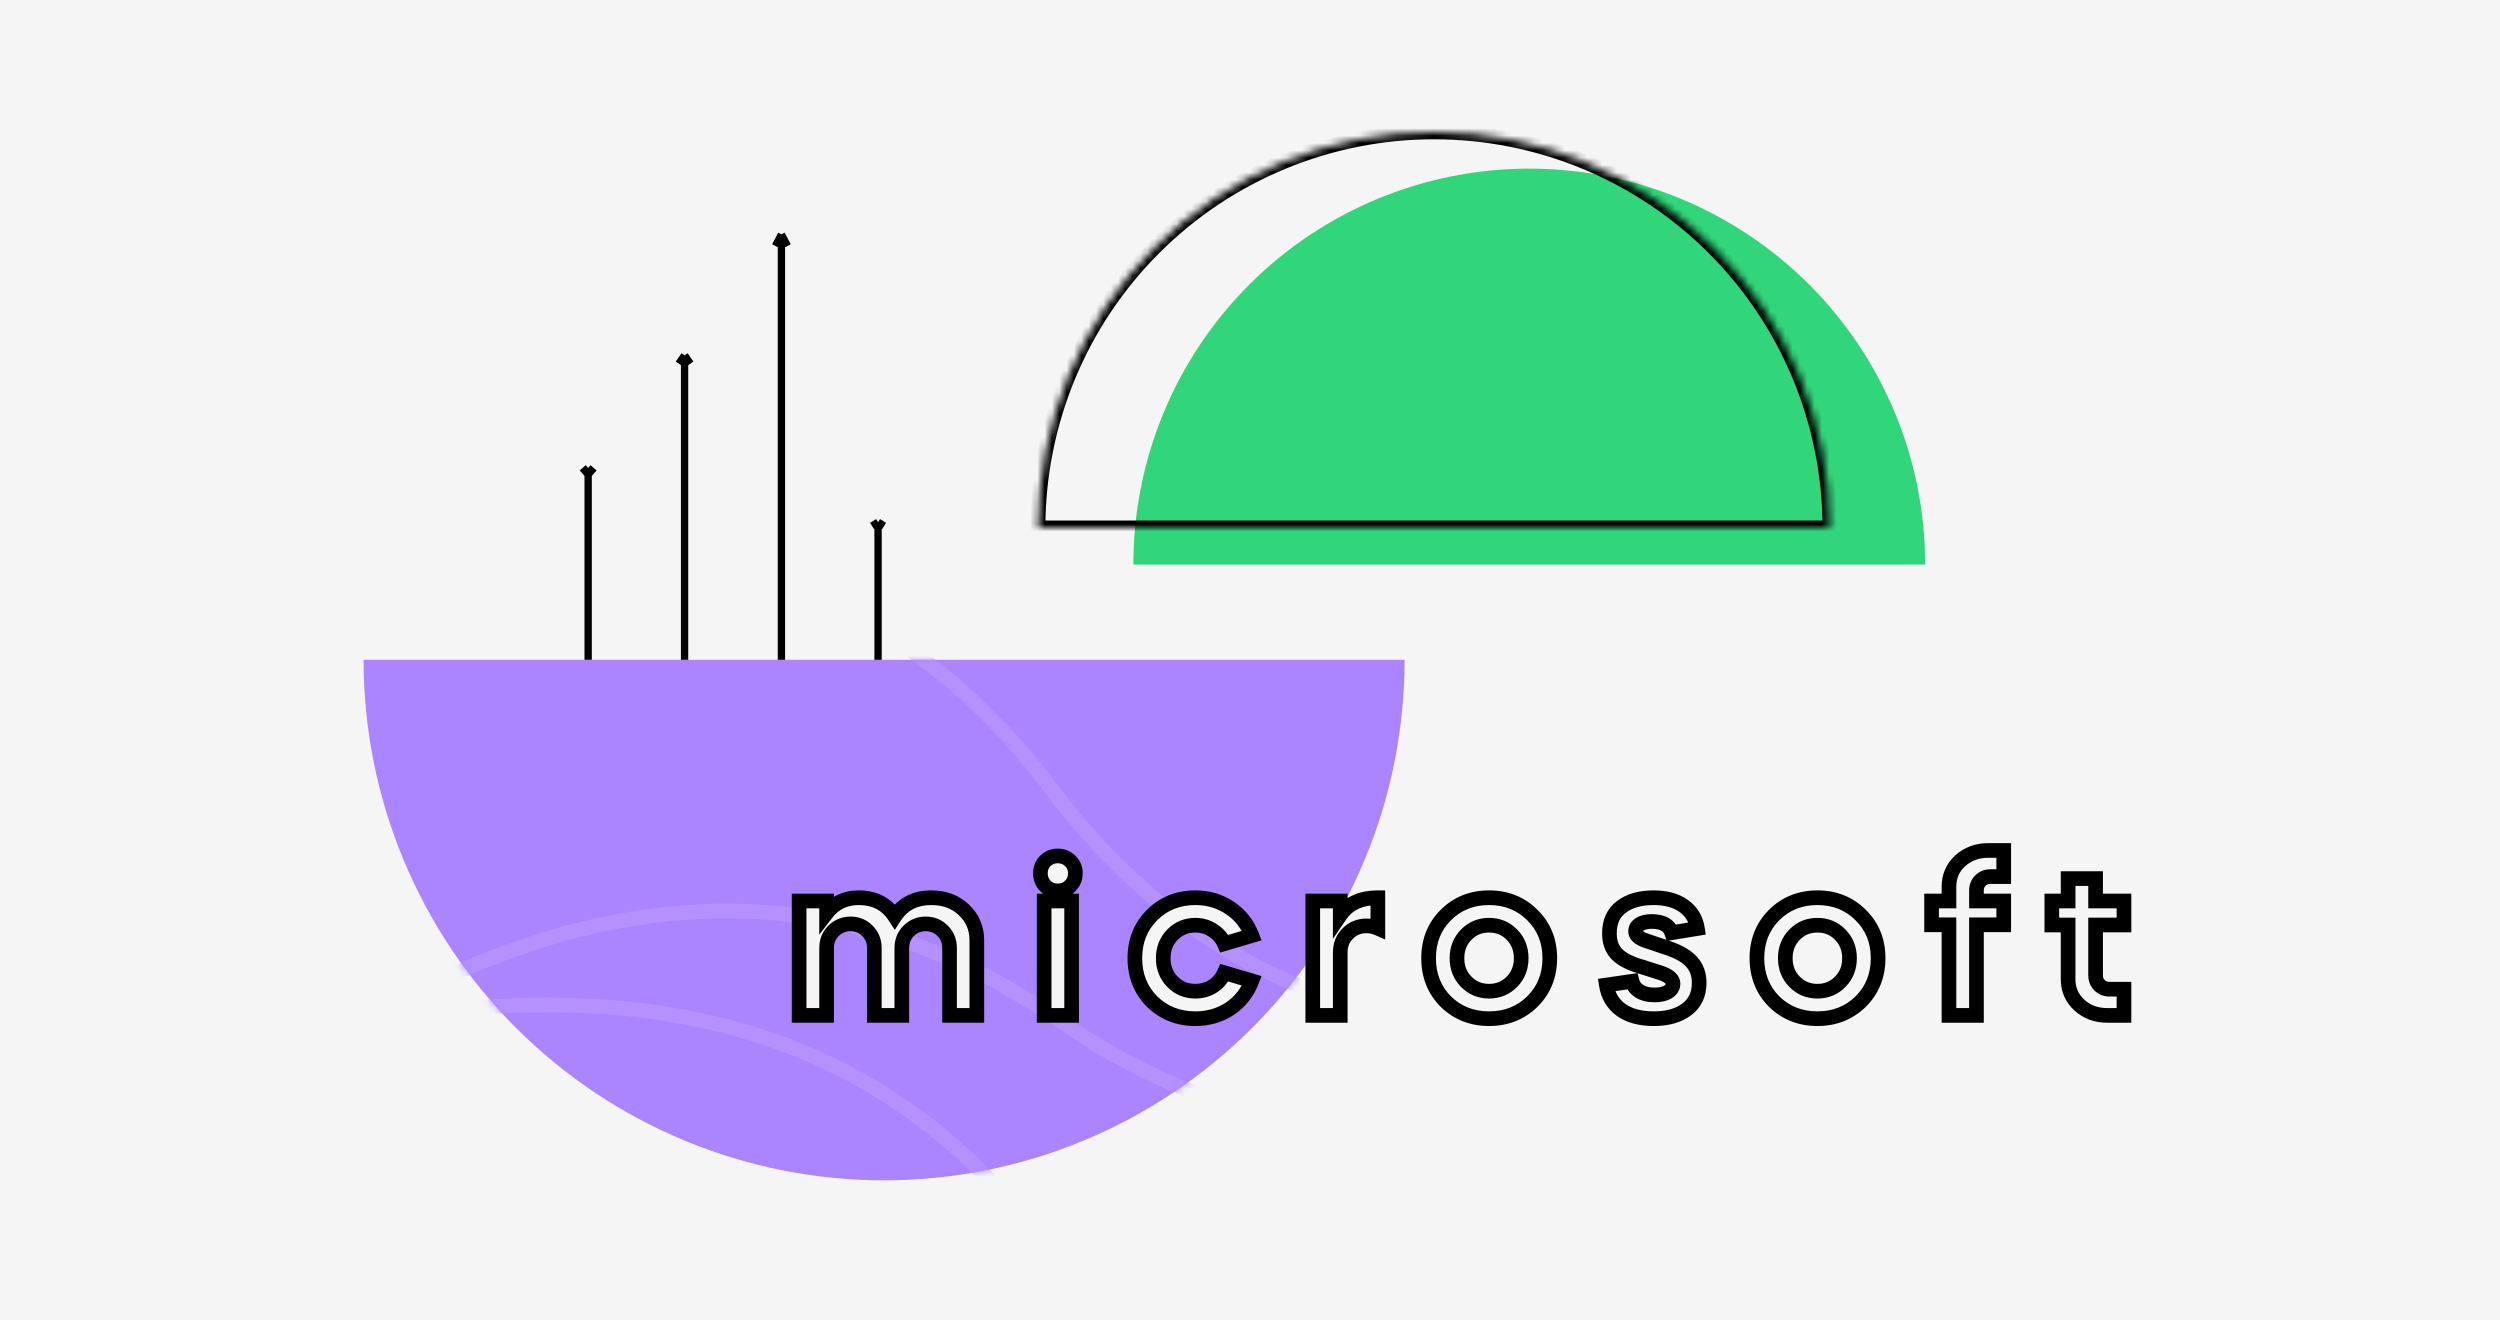 <svg width="341" height="180" viewBox="0 0 341 180" fill="none" xmlns="http://www.w3.org/2000/svg">
<rect width="341" height="180" fill="#F5F5F5"/>
<path d="M191.591 90C191.591 99.324 189.754 108.556 186.186 117.171C182.618 125.785 177.388 133.612 170.795 140.205C164.202 146.798 156.375 152.027 147.761 155.595C139.147 159.164 129.914 161 120.591 161C111.267 161 102.034 159.164 93.42 155.595C84.806 152.027 76.979 146.798 70.386 140.205C63.793 133.612 58.563 125.785 54.995 117.171C51.427 108.556 49.59 99.324 49.59 90L120.591 90H191.591Z" fill="#AB85FF"/>
<mask id="mask0" mask-type="alpha" maskUnits="userSpaceOnUse" x="49" y="90" width="143" height="71">
<path d="M191.591 90C191.591 99.324 189.754 108.556 186.186 117.171C182.618 125.785 177.388 133.612 170.795 140.205C164.202 146.798 156.375 152.027 147.761 155.595C139.147 159.164 129.914 161 120.591 161C111.267 161 102.034 159.164 93.42 155.595C84.806 152.027 76.979 146.798 70.386 140.205C63.793 133.612 58.563 125.785 54.995 117.171C51.427 108.556 49.59 99.324 49.59 90L120.591 90H191.591Z" fill="#AB85FF"/>
</mask>
<g mask="url(#mask0)">
<path d="M-20.576 107.546C55.927 63.83 110.572 63.83 143.359 107.546C176.146 151.262 230.791 151.262 307.293 107.546" stroke="#B491FF" stroke-width="2"/>
<path d="M-10.992 191.265C47.656 125.507 99.469 108.144 144.447 139.176C189.425 170.209 241.238 152.846 299.886 87.088" stroke="#B491FF" stroke-width="2"/>
<path d="M-17.341 162.361C62.36 124.792 116.836 129.085 146.087 175.242C175.337 221.399 229.813 225.692 309.514 188.123" stroke="#B491FF" stroke-width="2"/>
</g>
<path d="M154.591 77C154.591 69.909 155.987 62.887 158.701 56.335C161.415 49.783 165.392 43.831 170.407 38.816C175.421 33.802 181.374 29.824 187.926 27.11C194.477 24.397 201.499 23 208.591 23C215.682 23 222.704 24.397 229.255 27.11C235.807 29.824 241.76 33.802 246.774 38.816C251.789 43.831 255.766 49.783 258.48 56.335C261.194 62.887 262.591 69.909 262.591 77L208.591 77H154.591Z" fill="#31D67B"/>
<mask id="path-7-inside-1" fill="white">
<path d="M141.591 72C141.591 64.909 142.987 57.887 145.701 51.335C148.415 44.783 152.392 38.831 157.407 33.816C162.421 28.802 168.374 24.824 174.926 22.11C181.477 19.397 188.499 18 195.591 18C202.682 18 209.704 19.397 216.255 22.11C222.807 24.824 228.76 28.802 233.774 33.816C238.789 38.831 242.766 44.783 245.48 51.335C248.194 57.887 249.591 64.909 249.591 72L195.591 72H141.591Z"/>
</mask>
<path d="M141.591 72C141.591 64.909 142.987 57.887 145.701 51.335C148.415 44.783 152.392 38.831 157.407 33.816C162.421 28.802 168.374 24.824 174.926 22.11C181.477 19.397 188.499 18 195.591 18C202.682 18 209.704 19.397 216.255 22.11C222.807 24.824 228.76 28.802 233.774 33.816C238.789 38.831 242.766 44.783 245.48 51.335C248.194 57.887 249.591 64.909 249.591 72L195.591 72H141.591Z" stroke="black" stroke-width="2" mask="url(#path-7-inside-1)"/>
<path d="M93.376 90L93.376 48.463M93.376 48.463L92.581 49.601M93.376 48.463L94.171 49.601" stroke="black"/>
<path d="M106.586 90L106.586 31.962M106.586 31.962L105.762 33.552M106.586 31.962L107.409 33.552" stroke="black"/>
<path d="M80.224 90L80.224 63.826M80.224 63.826L79.4 64.543M80.224 63.826L81.047 64.543" stroke="black"/>
<path d="M119.767 90V71.223M119.767 71.223L118.943 71.737M119.767 71.223L120.591 71.737" stroke="black"/>
<path d="M112.749 138.5H108.999V122.9H112.749V124.55C113.829 123.15 115.289 122.45 117.129 122.45C119.309 122.45 120.949 123.3 122.049 125C123.149 123.3 124.809 122.45 127.029 122.45C128.829 122.45 130.309 123 131.469 124.1C132.649 125.22 133.239 126.6 133.239 128.24V138.5H129.519V129.32C129.519 128.38 129.209 127.6 128.589 126.98C127.969 126.34 127.199 126.02 126.279 126.02C125.359 126.02 124.579 126.34 123.939 126.98C123.319 127.6 123.009 128.38 123.009 129.32V138.5H119.259V129.32C119.259 128.38 118.949 127.6 118.329 126.98C117.709 126.34 116.939 126.02 116.019 126.02C115.099 126.02 114.319 126.34 113.679 126.98C113.059 127.6 112.749 128.38 112.749 129.32V138.5ZM146.171 138.5H142.421V122.9H146.171V138.5ZM144.281 121.52C143.601 121.52 143.031 121.29 142.571 120.83C142.131 120.37 141.911 119.8 141.911 119.12C141.911 118.44 142.131 117.88 142.571 117.44C143.031 116.98 143.601 116.75 144.281 116.75C144.961 116.75 145.531 116.98 145.991 117.44C146.451 117.88 146.681 118.44 146.681 119.12C146.681 119.8 146.451 120.37 145.991 120.83C145.551 121.29 144.981 121.52 144.281 121.52ZM170.755 127.61L167.005 128.72C166.665 127.94 166.135 127.33 165.415 126.89C164.715 126.43 163.925 126.2 163.045 126.2C161.805 126.2 160.765 126.63 159.925 127.49C159.085 128.35 158.665 129.42 158.665 130.7C158.665 131.98 159.085 133.05 159.925 133.91C160.765 134.77 161.805 135.2 163.045 135.2C163.925 135.2 164.715 134.98 165.415 134.54C166.135 134.08 166.665 133.46 167.005 132.68L170.755 133.79C170.155 135.37 169.165 136.63 167.785 137.57C166.405 138.49 164.825 138.95 163.045 138.95C160.705 138.95 158.735 138.17 157.135 136.61C155.575 135.03 154.795 133.06 154.795 130.7C154.795 128.34 155.575 126.38 157.135 124.82C158.715 123.24 160.685 122.45 163.045 122.45C164.825 122.45 166.405 122.92 167.785 123.86C169.165 124.78 170.155 126.03 170.755 127.61ZM182.81 122.9V124.82C183.89 123.24 185.6 122.45 187.94 122.45V126.62C187.44 126.4 186.93 126.29 186.41 126.29C185.37 126.29 184.51 126.64 183.83 127.34C183.15 128.02 182.81 128.88 182.81 129.92V138.5H179.06V122.9H182.81ZM197.201 136.61C195.641 135.03 194.861 133.06 194.861 130.7C194.861 128.34 195.641 126.38 197.201 124.82C198.781 123.24 200.751 122.45 203.111 122.45C205.471 122.45 207.441 123.24 209.021 124.82C210.601 126.38 211.391 128.34 211.391 130.7C211.391 133.06 210.601 135.03 209.021 136.61C207.421 138.17 205.451 138.95 203.111 138.95C200.771 138.95 198.801 138.17 197.201 136.61ZM203.111 126.2C201.871 126.2 200.831 126.63 199.991 127.49C199.151 128.35 198.731 129.42 198.731 130.7C198.731 131.98 199.151 133.05 199.991 133.91C200.831 134.77 201.871 135.2 203.111 135.2C204.351 135.2 205.391 134.77 206.231 133.91C207.071 133.05 207.491 131.98 207.491 130.7C207.491 129.42 207.071 128.35 206.231 127.49C205.391 126.63 204.351 126.2 203.111 126.2ZM231.526 126.65L228.016 127.22C227.676 126.2 226.766 125.69 225.286 125.69C224.646 125.69 224.116 125.81 223.696 126.05C223.296 126.29 223.096 126.62 223.096 127.04C223.096 127.56 223.556 127.98 224.476 128.3L227.686 129.38C229.106 129.88 230.136 130.5 230.776 131.24C231.436 131.98 231.766 132.92 231.766 134.06C231.766 135.64 231.196 136.85 230.056 137.69C228.936 138.53 227.446 138.95 225.586 138.95C223.726 138.95 222.236 138.55 221.116 137.75C219.996 136.93 219.326 135.8 219.106 134.36L222.616 133.85C222.756 134.41 223.086 134.86 223.606 135.2C224.146 135.54 224.836 135.71 225.676 135.71C226.416 135.71 227.016 135.58 227.476 135.32C227.956 135.04 228.196 134.66 228.196 134.18C228.196 133.56 227.616 133.06 226.456 132.68L223.246 131.66C221.926 131.22 220.976 130.66 220.396 129.98C219.816 129.3 219.526 128.41 219.526 127.31C219.526 125.73 220.066 124.53 221.146 123.71C222.246 122.87 223.716 122.45 225.556 122.45C227.236 122.45 228.596 122.82 229.636 123.56C230.696 124.3 231.326 125.33 231.526 126.65ZM241.984 136.61C240.424 135.03 239.644 133.06 239.644 130.7C239.644 128.34 240.424 126.38 241.984 124.82C243.564 123.24 245.534 122.45 247.894 122.45C250.254 122.45 252.224 123.24 253.804 124.82C255.384 126.38 256.174 128.34 256.174 130.7C256.174 133.06 255.384 135.03 253.804 136.61C252.204 138.17 250.234 138.95 247.894 138.95C245.554 138.95 243.584 138.17 241.984 136.61ZM247.894 126.2C246.654 126.2 245.614 126.63 244.774 127.49C243.934 128.35 243.514 129.42 243.514 130.7C243.514 131.98 243.934 133.05 244.774 133.91C245.614 134.77 246.654 135.2 247.894 135.2C249.134 135.2 250.174 134.77 251.014 133.91C251.854 133.05 252.274 131.98 252.274 130.7C252.274 129.42 251.854 128.35 251.014 127.49C250.174 126.63 249.134 126.2 247.894 126.2ZM269.589 121.46V122.9H273.309V126.14H269.589V138.5H265.839V126.14H263.469V122.9H265.839V120.95C265.839 119.53 266.349 118.35 267.369 117.41C268.429 116.47 269.709 116 271.209 116H273.309V119.57H271.479C270.939 119.57 270.489 119.75 270.129 120.11C269.769 120.47 269.589 120.92 269.589 121.46ZM279.87 126.17V122.9H282.09V119.84H285.84V122.9H289.71V126.17H285.84V133.04C285.84 133.58 286.02 134.03 286.38 134.39C286.74 134.75 287.2 134.93 287.76 134.93H289.71V138.5H287.4C285.92 138.5 284.66 138.03 283.62 137.09C282.6 136.15 282.09 134.98 282.09 133.58V126.17H279.87Z" fill="#F5F5F5"/>
<path d="M112.749 138.5V139.5H113.749V138.5H112.749ZM108.999 138.5H107.999V139.5H108.999V138.5ZM108.999 122.9V121.9H107.999V122.9H108.999ZM112.749 122.9H113.749V121.9H112.749V122.9ZM112.749 124.55H111.749V127.483L113.541 125.161L112.749 124.55ZM122.049 125L121.21 125.543L122.049 126.841L122.889 125.543L122.049 125ZM131.469 124.1L132.158 123.375L132.158 123.374L131.469 124.1ZM133.239 138.5V139.5H134.239V138.5H133.239ZM129.519 138.5H128.519V139.5H129.519V138.5ZM128.589 126.98L127.871 127.676L127.877 127.681L127.882 127.687L128.589 126.98ZM123.939 126.98L123.232 126.273L123.939 126.98ZM123.009 138.5V139.5H124.009V138.5H123.009ZM119.259 138.5H118.259V139.5H119.259V138.5ZM118.329 126.98L117.611 127.676L117.617 127.681L117.622 127.687L118.329 126.98ZM113.679 126.98L114.387 127.687H114.387L113.679 126.98ZM112.749 137.5H108.999V139.5H112.749V137.5ZM109.999 138.5V122.9H107.999V138.5H109.999ZM108.999 123.9H112.749V121.9H108.999V123.9ZM111.749 122.9V124.55H113.749V122.9H111.749ZM113.541 125.161C114.423 124.018 115.585 123.45 117.129 123.45V121.45C114.994 121.45 113.236 122.282 111.958 123.939L113.541 125.161ZM117.129 123.45C119.001 123.45 120.31 124.153 121.21 125.543L122.889 124.457C121.589 122.447 119.618 121.45 117.129 121.45V123.45ZM122.889 125.543C123.785 124.159 125.11 123.45 127.029 123.45V121.45C124.509 121.45 122.514 122.441 121.21 124.457L122.889 125.543ZM127.029 123.45C128.608 123.45 129.831 123.924 130.781 124.826L132.158 123.374C130.788 122.076 129.051 121.45 127.029 121.45V123.45ZM130.781 124.825C131.76 125.755 132.239 126.872 132.239 128.24H134.239C134.239 126.328 133.539 124.685 132.158 123.375L130.781 124.825ZM132.239 128.24V138.5H134.239V128.24H132.239ZM133.239 137.5H129.519V139.5H133.239V137.5ZM130.519 138.5V129.32H128.519V138.5H130.519ZM130.519 129.32C130.519 128.136 130.119 127.095 129.297 126.273L127.882 127.687C128.3 128.105 128.519 128.624 128.519 129.32H130.519ZM129.308 126.284C128.493 125.443 127.46 125.02 126.279 125.02V127.02C126.939 127.02 127.446 127.237 127.871 127.676L129.308 126.284ZM126.279 125.02C125.099 125.02 124.063 125.442 123.232 126.273L124.647 127.687C125.096 127.238 125.62 127.02 126.279 127.02V125.02ZM123.232 126.273C122.41 127.095 122.009 128.136 122.009 129.32H124.009C124.009 128.624 124.229 128.105 124.647 127.687L123.232 126.273ZM122.009 129.32V138.5H124.009V129.32H122.009ZM123.009 137.5H119.259V139.5H123.009V137.5ZM120.259 138.5V129.32H118.259V138.5H120.259ZM120.259 129.32C120.259 128.136 119.859 127.095 119.037 126.273L117.622 127.687C118.04 128.105 118.259 128.624 118.259 129.32H120.259ZM119.048 126.284C118.233 125.443 117.2 125.02 116.019 125.02V127.02C116.679 127.02 117.186 127.237 117.611 127.676L119.048 126.284ZM116.019 125.02C114.839 125.02 113.803 125.442 112.972 126.273L114.387 127.687C114.836 127.238 115.36 127.02 116.019 127.02V125.02ZM112.972 126.273C112.15 127.095 111.749 128.136 111.749 129.32H113.749C113.749 128.624 113.969 128.105 114.387 127.687L112.972 126.273ZM111.749 129.32V138.5H113.749V129.32H111.749ZM146.171 138.5V139.5H147.171V138.5H146.171ZM142.421 138.5H141.421V139.5H142.421V138.5ZM142.421 122.9V121.9H141.421V122.9H142.421ZM146.171 122.9H147.171V121.9H146.171V122.9ZM142.571 120.83L141.849 121.521L141.856 121.529L141.864 121.537L142.571 120.83ZM142.571 117.44L141.864 116.733L142.571 117.44ZM145.991 117.44L145.284 118.147L145.292 118.155L145.3 118.163L145.991 117.44ZM145.991 120.83L145.284 120.123L145.276 120.131L145.269 120.139L145.991 120.83ZM146.171 137.5H142.421V139.5H146.171V137.5ZM143.421 138.5V122.9H141.421V138.5H143.421ZM142.421 123.9H146.171V121.9H142.421V123.9ZM145.171 122.9V138.5H147.171V122.9H145.171ZM144.281 120.52C143.853 120.52 143.542 120.386 143.278 120.123L141.864 121.537C142.521 122.194 143.35 122.52 144.281 122.52V120.52ZM143.294 120.139C143.045 119.878 142.911 119.562 142.911 119.12H140.911C140.911 120.038 141.218 120.862 141.849 121.521L143.294 120.139ZM142.911 119.12C142.911 118.678 143.044 118.381 143.278 118.147L141.864 116.733C141.218 117.379 140.911 118.202 140.911 119.12H142.911ZM143.278 118.147C143.542 117.884 143.853 117.75 144.281 117.75V115.75C143.35 115.75 142.521 116.076 141.864 116.733L143.278 118.147ZM144.281 117.75C144.71 117.75 145.021 117.884 145.284 118.147L146.698 116.733C146.042 116.076 145.213 115.75 144.281 115.75V117.75ZM145.3 118.163C145.548 118.4 145.681 118.692 145.681 119.12H147.681C147.681 118.188 147.354 117.36 146.683 116.717L145.3 118.163ZM145.681 119.12C145.681 119.548 145.547 119.86 145.284 120.123L146.698 121.537C147.355 120.88 147.681 120.052 147.681 119.12H145.681ZM145.269 120.139C145.037 120.381 144.739 120.52 144.281 120.52V122.52C145.224 122.52 146.066 122.199 146.714 121.521L145.269 120.139ZM170.755 127.61L171.039 128.569L172.072 128.263L171.69 127.255L170.755 127.61ZM167.005 128.72L166.088 129.12L166.441 129.93L167.289 129.679L167.005 128.72ZM165.415 126.89L164.866 127.726L164.879 127.735L164.893 127.743L165.415 126.89ZM159.925 127.49L160.64 128.189L159.925 127.49ZM159.925 133.91L160.64 133.211L159.925 133.91ZM165.415 134.54L165.947 135.387L165.953 135.383L165.415 134.54ZM167.005 132.68L167.289 131.721L166.441 131.47L166.088 132.28L167.005 132.68ZM170.755 133.79L171.69 134.145L172.072 133.137L171.039 132.831L170.755 133.79ZM167.785 137.57L168.339 138.402L168.348 138.396L167.785 137.57ZM157.135 136.61L156.423 137.313L156.43 137.319L156.437 137.326L157.135 136.61ZM157.135 124.82L156.428 124.113L157.135 124.82ZM167.785 123.86L167.222 124.687L167.23 124.692L167.785 123.86ZM170.471 126.651L166.721 127.761L167.289 129.679L171.039 128.569L170.471 126.651ZM167.921 128.32C167.5 127.354 166.833 126.585 165.936 126.037L164.893 127.743C165.436 128.075 165.829 128.526 166.088 129.12L167.921 128.32ZM165.964 126.054C165.092 125.482 164.109 125.2 163.045 125.2V127.2C163.74 127.2 164.337 127.378 164.866 127.726L165.964 126.054ZM163.045 125.2C161.545 125.2 160.244 125.732 159.209 126.791L160.64 128.189C161.285 127.528 162.065 127.2 163.045 127.2V125.2ZM159.209 126.791C158.174 127.851 157.665 129.178 157.665 130.7H159.665C159.665 129.662 159.995 128.849 160.64 128.189L159.209 126.791ZM157.665 130.7C157.665 132.222 158.174 133.549 159.209 134.609L160.64 133.211C159.995 132.551 159.665 131.738 159.665 130.7H157.665ZM159.209 134.609C160.244 135.668 161.545 136.2 163.045 136.2V134.2C162.065 134.2 161.285 133.872 160.64 133.211L159.209 134.609ZM163.045 136.2C164.1 136.2 165.077 135.933 165.947 135.387L164.883 133.693C164.352 134.027 163.749 134.2 163.045 134.2V136.2ZM165.953 135.383C166.84 134.816 167.502 134.042 167.921 133.08L166.088 132.28C165.828 132.878 165.43 133.344 164.876 133.697L165.953 135.383ZM166.721 133.639L170.471 134.749L171.039 132.831L167.289 131.721L166.721 133.639ZM169.82 133.435C169.292 134.826 168.43 135.92 167.222 136.744L168.348 138.396C169.899 137.34 171.018 135.914 171.69 134.145L169.82 133.435ZM167.23 136.738C166.026 137.54 164.642 137.95 163.045 137.95V139.95C165.007 139.95 166.783 139.44 168.339 138.402L167.23 136.738ZM163.045 137.95C160.952 137.95 159.237 137.263 157.833 135.894L156.437 137.326C158.233 139.077 160.458 139.95 163.045 139.95V137.95ZM157.846 135.907C156.484 134.527 155.795 132.815 155.795 130.7H153.795C153.795 133.305 154.666 135.533 156.423 137.313L157.846 135.907ZM155.795 130.7C155.795 128.585 156.483 126.886 157.842 125.527L156.428 124.113C154.666 125.874 153.795 128.095 153.795 130.7H155.795ZM157.842 125.527C159.223 124.146 160.933 123.45 163.045 123.45V121.45C160.436 121.45 158.207 122.334 156.428 124.113L157.842 125.527ZM163.045 123.45C164.638 123.45 166.019 123.867 167.222 124.686L168.348 123.034C166.791 121.973 165.012 121.45 163.045 121.45V123.45ZM167.23 124.692C168.433 125.494 169.292 126.576 169.82 127.965L171.69 127.255C171.017 125.484 169.896 124.066 168.339 123.028L167.23 124.692ZM182.81 122.9H183.81V121.9H182.81V122.9ZM182.81 124.82H181.81V128.055L183.636 125.384L182.81 124.82ZM187.94 122.45H188.94V121.45H187.94V122.45ZM187.94 126.62L187.537 127.535L188.94 128.153V126.62H187.94ZM183.83 127.34L184.537 128.047L184.542 128.042L184.547 128.037L183.83 127.34ZM182.81 138.5V139.5H183.81V138.5H182.81ZM179.06 138.5H178.06V139.5H179.06V138.5ZM179.06 122.9V121.9H178.06V122.9H179.06ZM181.81 122.9V124.82H183.81V122.9H181.81ZM183.636 125.384C184.487 124.139 185.847 123.45 187.94 123.45V121.45C185.353 121.45 183.294 122.341 181.984 124.256L183.636 125.384ZM186.94 122.45V126.62H188.94V122.45H186.94ZM188.343 125.705C187.722 125.432 187.076 125.29 186.41 125.29V127.29C186.784 127.29 187.158 127.368 187.537 127.535L188.343 125.705ZM186.41 125.29C185.12 125.29 183.994 125.736 183.113 126.643L184.547 128.037C185.026 127.544 185.621 127.29 186.41 127.29V125.29ZM183.123 126.633C182.239 127.517 181.81 128.639 181.81 129.92H183.81C183.81 129.121 184.061 128.523 184.537 128.047L183.123 126.633ZM181.81 129.92V138.5H183.81V129.92H181.81ZM182.81 137.5H179.06V139.5H182.81V137.5ZM180.06 138.5V122.9H178.06V138.5H180.06ZM179.06 123.9H182.81V121.9H179.06V123.9ZM197.201 136.61L196.49 137.313L196.496 137.319L196.503 137.326L197.201 136.61ZM197.201 124.82L196.494 124.113L197.201 124.82ZM209.021 124.82L208.314 125.527L208.319 125.532L209.021 124.82ZM209.021 136.61L209.719 137.326L209.728 137.317L209.021 136.61ZM199.991 127.49L200.707 128.189L199.991 127.49ZM199.991 133.91L200.707 133.211L199.991 133.91ZM206.231 133.91L205.516 133.211L206.231 133.91ZM197.913 135.907C196.55 134.527 195.861 132.815 195.861 130.7H193.861C193.861 133.305 194.732 135.533 196.49 137.313L197.913 135.907ZM195.861 130.7C195.861 128.585 196.55 126.886 197.908 125.527L196.494 124.113C194.732 125.874 193.861 128.095 193.861 130.7H195.861ZM197.908 125.527C199.289 124.146 201 123.45 203.111 123.45V121.45C200.502 121.45 198.273 122.334 196.494 124.113L197.908 125.527ZM203.111 123.45C205.222 123.45 206.933 124.146 208.314 125.527L209.728 124.113C207.949 122.334 205.72 121.45 203.111 121.45V123.45ZM208.319 125.532C209.695 126.891 210.391 128.589 210.391 130.7H212.391C212.391 128.091 211.507 125.869 209.724 124.108L208.319 125.532ZM210.391 130.7C210.391 132.811 209.695 134.522 208.314 135.903L209.728 137.317C211.507 135.538 212.391 133.309 212.391 130.7H210.391ZM208.323 135.894C206.919 137.263 205.204 137.95 203.111 137.95V139.95C205.698 139.95 207.923 139.077 209.719 137.326L208.323 135.894ZM203.111 137.95C201.018 137.95 199.303 137.263 197.899 135.894L196.503 137.326C198.299 139.077 200.524 139.95 203.111 139.95V137.95ZM203.111 125.2C201.611 125.2 200.31 125.732 199.276 126.791L200.707 128.189C201.352 127.528 202.131 127.2 203.111 127.2V125.2ZM199.276 126.791C198.241 127.851 197.731 129.178 197.731 130.7H199.731C199.731 129.662 200.062 128.849 200.707 128.189L199.276 126.791ZM197.731 130.7C197.731 132.222 198.241 133.549 199.276 134.609L200.707 133.211C200.062 132.551 199.731 131.738 199.731 130.7H197.731ZM199.276 134.609C200.31 135.668 201.611 136.2 203.111 136.2V134.2C202.131 134.2 201.352 133.872 200.707 133.211L199.276 134.609ZM203.111 136.2C204.611 136.2 205.912 135.668 206.947 134.609L205.516 133.211C204.87 133.872 204.091 134.2 203.111 134.2V136.2ZM206.947 134.609C207.982 133.549 208.491 132.222 208.491 130.7H206.491C206.491 131.738 206.161 132.551 205.516 133.211L206.947 134.609ZM208.491 130.7C208.491 129.178 207.982 127.851 206.947 126.791L205.516 128.189C206.161 128.849 206.491 129.662 206.491 130.7H208.491ZM206.947 126.791C205.912 125.732 204.611 125.2 203.111 125.2V127.2C204.091 127.2 204.87 127.528 205.516 128.189L206.947 126.791ZM231.526 126.65L231.686 127.637L232.663 127.478L232.515 126.5L231.526 126.65ZM228.016 127.22L227.067 127.536L227.336 128.343L228.176 128.207L228.016 127.22ZM223.696 126.05L223.2 125.182L223.191 125.187L223.182 125.193L223.696 126.05ZM224.476 128.3L224.148 129.245L224.157 129.248L224.476 128.3ZM227.686 129.38L228.018 128.437L228.005 128.432L227.686 129.38ZM230.776 131.24L230.02 131.894L230.025 131.9L230.03 131.906L230.776 131.24ZM230.056 137.69L229.463 136.885L229.456 136.89L230.056 137.69ZM221.116 137.75L220.525 138.557L220.535 138.564L221.116 137.75ZM219.106 134.36L218.962 133.37L217.965 133.515L218.118 134.511L219.106 134.36ZM222.616 133.85L223.586 133.607L223.367 132.73L222.472 132.86L222.616 133.85ZM223.606 135.2L223.059 136.037L223.066 136.042L223.073 136.046L223.606 135.2ZM227.476 135.32L227.968 136.191L227.98 136.184L227.476 135.32ZM226.456 132.68L226.767 131.73L226.759 131.727L226.456 132.68ZM223.246 131.66L222.93 132.609L222.943 132.613L223.246 131.66ZM221.146 123.71L221.751 124.506L221.753 124.505L221.146 123.71ZM229.636 123.56L229.056 124.375L229.064 124.38L229.636 123.56ZM231.366 125.663L227.856 126.233L228.176 128.207L231.686 127.637L231.366 125.663ZM228.965 126.904C228.719 126.166 228.247 125.581 227.567 125.2C226.913 124.834 226.13 124.69 225.286 124.69V126.69C225.922 126.69 226.334 126.801 226.59 126.945C226.82 127.074 226.973 127.254 227.067 127.536L228.965 126.904ZM225.286 124.69C224.526 124.69 223.812 124.832 223.2 125.182L224.192 126.918C224.42 126.788 224.766 126.69 225.286 126.69V124.69ZM223.182 125.193C222.52 125.589 222.096 126.224 222.096 127.04H224.096C224.096 127.015 224.099 127.003 224.1 127C224.1 126.997 224.101 126.997 224.101 126.996C224.102 126.995 224.107 126.986 224.122 126.972C224.138 126.957 224.165 126.935 224.211 126.907L223.182 125.193ZM222.096 127.04C222.096 127.636 222.374 128.125 222.767 128.483C223.137 128.822 223.624 129.062 224.148 129.244L224.805 127.356C224.408 127.218 224.205 127.088 224.115 127.007C224.048 126.945 224.096 126.964 224.096 127.04H222.096ZM224.157 129.248L227.367 130.328L228.005 128.432L224.795 127.352L224.157 129.248ZM227.354 130.323C228.691 130.794 229.539 131.338 230.02 131.894L231.532 130.586C230.733 129.662 229.521 128.966 228.018 128.437L227.354 130.323ZM230.03 131.906C230.502 132.435 230.766 133.126 230.766 134.06H232.766C232.766 132.714 232.37 131.525 231.522 130.574L230.03 131.906ZM230.766 134.06C230.766 135.365 230.315 136.257 229.463 136.885L230.649 138.495C232.077 137.443 232.766 135.915 232.766 134.06H230.766ZM229.456 136.89C228.558 137.563 227.3 137.95 225.586 137.95V139.95C227.592 139.95 229.314 139.497 230.656 138.49L229.456 136.89ZM225.586 137.95C223.862 137.95 222.597 137.579 221.697 136.936L220.535 138.564C221.875 139.521 223.59 139.95 225.586 139.95V137.95ZM221.707 136.943C220.813 136.289 220.277 135.401 220.095 134.209L218.118 134.511C218.375 136.199 219.179 137.571 220.525 138.557L221.707 136.943ZM219.25 135.35L222.76 134.84L222.472 132.86L218.962 133.37L219.25 135.35ZM221.646 134.093C221.852 134.916 222.346 135.571 223.059 136.037L224.153 134.363C223.827 134.149 223.66 133.904 223.586 133.607L221.646 134.093ZM223.073 136.046C223.816 136.514 224.706 136.71 225.676 136.71V134.71C224.966 134.71 224.476 134.566 224.139 134.354L223.073 136.046ZM225.676 136.71C226.523 136.71 227.31 136.563 227.968 136.191L226.984 134.449C226.722 134.597 226.309 134.71 225.676 134.71V136.71ZM227.98 136.184C228.709 135.758 229.196 135.078 229.196 134.18H227.196C227.196 134.244 227.183 134.272 227.171 134.291C227.154 134.317 227.106 134.378 226.972 134.456L227.98 136.184ZM229.196 134.18C229.196 133.512 228.868 132.974 228.414 132.583C227.982 132.21 227.407 131.939 226.767 131.73L226.145 133.63C226.665 133.801 226.96 133.97 227.108 134.097C227.234 134.206 227.196 134.228 227.196 134.18H229.196ZM226.759 131.727L223.549 130.707L222.943 132.613L226.153 133.633L226.759 131.727ZM223.562 130.711C222.327 130.3 221.57 129.816 221.157 129.331L219.635 130.629C220.382 131.504 221.525 132.14 222.93 132.609L223.562 130.711ZM221.157 129.331C220.765 128.871 220.526 128.229 220.526 127.31H218.526C218.526 128.591 218.868 129.729 219.635 130.629L221.157 129.331ZM220.526 127.31C220.526 125.984 220.963 125.105 221.751 124.506L220.541 122.914C219.169 123.955 218.526 125.476 218.526 127.31H220.526ZM221.753 124.505C222.629 123.836 223.863 123.45 225.556 123.45V121.45C223.569 121.45 221.863 121.904 220.539 122.915L221.753 124.505ZM225.556 123.45C227.093 123.45 228.232 123.788 229.056 124.375L230.216 122.745C228.96 121.852 227.379 121.45 225.556 121.45V123.45ZM229.064 124.38C229.891 124.957 230.377 125.741 230.537 126.8L232.515 126.5C232.275 124.919 231.501 123.643 230.208 122.74L229.064 124.38ZM241.984 136.61L241.273 137.313L241.279 137.319L241.286 137.326L241.984 136.61ZM241.984 124.82L241.277 124.113L241.984 124.82ZM253.804 124.82L253.097 125.527L253.102 125.532L253.804 124.82ZM253.804 136.61L254.502 137.326L254.511 137.317L253.804 136.61ZM244.774 127.49L245.49 128.189L244.774 127.49ZM244.774 133.91L245.49 133.211L244.774 133.91ZM251.014 133.91L250.299 133.211L251.014 133.91ZM242.696 135.907C241.333 134.527 240.644 132.815 240.644 130.7H238.644C238.644 133.305 239.515 135.533 241.273 137.313L242.696 135.907ZM240.644 130.7C240.644 128.585 241.333 126.886 242.691 125.527L241.277 124.113C239.516 125.874 238.644 128.095 238.644 130.7H240.644ZM242.691 125.527C244.073 124.146 245.783 123.45 247.894 123.45V121.45C245.286 121.45 243.056 122.334 241.277 124.113L242.691 125.527ZM247.894 123.45C250.006 123.45 251.716 124.146 253.097 125.527L254.511 124.113C252.733 122.334 250.503 121.45 247.894 121.45V123.45ZM253.102 125.532C254.479 126.891 255.174 128.589 255.174 130.7H257.174C257.174 128.091 256.29 125.869 254.507 124.108L253.102 125.532ZM255.174 130.7C255.174 132.811 254.478 134.522 253.097 135.903L254.511 137.317C256.29 135.538 257.174 133.309 257.174 130.7H255.174ZM253.106 135.894C251.703 137.263 249.987 137.95 247.894 137.95V139.95C250.482 139.95 252.706 139.077 254.502 137.326L253.106 135.894ZM247.894 137.95C245.802 137.95 244.086 137.263 242.682 135.894L241.286 137.326C243.083 139.077 245.307 139.95 247.894 139.95V137.95ZM247.894 125.2C246.395 125.2 245.094 125.732 244.059 126.791L245.49 128.189C246.135 127.528 246.914 127.2 247.894 127.2V125.2ZM244.059 126.791C243.024 127.851 242.514 129.178 242.514 130.7H244.514C244.514 129.662 244.845 128.849 245.49 128.189L244.059 126.791ZM242.514 130.7C242.514 132.222 243.024 133.549 244.059 134.609L245.49 133.211C244.845 132.551 244.514 131.738 244.514 130.7H242.514ZM244.059 134.609C245.094 135.668 246.395 136.2 247.894 136.2V134.2C246.914 134.2 246.135 133.872 245.49 133.211L244.059 134.609ZM247.894 136.2C249.394 136.2 250.695 135.668 251.73 134.609L250.299 133.211C249.654 133.872 248.875 134.2 247.894 134.2V136.2ZM251.73 134.609C252.765 133.549 253.274 132.222 253.274 130.7H251.274C251.274 131.738 250.944 132.551 250.299 133.211L251.73 134.609ZM253.274 130.7C253.274 129.178 252.765 127.851 251.73 126.791L250.299 128.189C250.944 128.849 251.274 129.662 251.274 130.7H253.274ZM251.73 126.791C250.695 125.732 249.394 125.2 247.894 125.2V127.2C248.875 127.2 249.654 127.528 250.299 128.189L251.73 126.791ZM269.589 122.9H268.589V123.9H269.589V122.9ZM273.309 122.9H274.309V121.9H273.309V122.9ZM273.309 126.14V127.14H274.309V126.14H273.309ZM269.589 126.14V125.14H268.589V126.14H269.589ZM269.589 138.5V139.5H270.589V138.5H269.589ZM265.839 138.5H264.839V139.5H265.839V138.5ZM265.839 126.14H266.839V125.14H265.839V126.14ZM263.469 126.14H262.469V127.14H263.469V126.14ZM263.469 122.9V121.9H262.469V122.9H263.469ZM265.839 122.9V123.9H266.839V122.9H265.839ZM267.369 117.41L266.706 116.662L266.699 116.668L266.692 116.675L267.369 117.41ZM273.309 116H274.309V115H273.309V116ZM273.309 119.57V120.57H274.309V119.57H273.309ZM268.589 121.46V122.9H270.589V121.46H268.589ZM269.589 123.9H273.309V121.9H269.589V123.9ZM272.309 122.9V126.14H274.309V122.9H272.309ZM273.309 125.14H269.589V127.14H273.309V125.14ZM268.589 126.14V138.5H270.589V126.14H268.589ZM269.589 137.5H265.839V139.5H269.589V137.5ZM266.839 138.5V126.14H264.839V138.5H266.839ZM265.839 125.14H263.469V127.14H265.839V125.14ZM264.469 126.14V122.9H262.469V126.14H264.469ZM263.469 123.9H265.839V121.9H263.469V123.9ZM266.839 122.9V120.95H264.839V122.9H266.839ZM266.839 120.95C266.839 119.802 267.238 118.891 268.047 118.145L266.692 116.675C265.461 117.809 264.839 119.258 264.839 120.95H266.839ZM268.033 118.158C268.898 117.391 269.938 117 271.209 117V115C269.48 115 267.96 115.549 266.706 116.662L268.033 118.158ZM271.209 117H273.309V115H271.209V117ZM272.309 116V119.57H274.309V116H272.309ZM273.309 118.57H271.479V120.57H273.309V118.57ZM271.479 118.57C270.692 118.57 269.982 118.843 269.422 119.403L270.836 120.817C270.997 120.657 271.187 120.57 271.479 120.57V118.57ZM269.422 119.403C268.862 119.963 268.589 120.673 268.589 121.46H270.589C270.589 121.167 270.676 120.977 270.836 120.817L269.422 119.403ZM279.87 126.17H278.87V127.17H279.87V126.17ZM279.87 122.9V121.9H278.87V122.9H279.87ZM282.09 122.9V123.9H283.09V122.9H282.09ZM282.09 119.84V118.84H281.09V119.84H282.09ZM285.84 119.84H286.84V118.84H285.84V119.84ZM285.84 122.9H284.84V123.9H285.84V122.9ZM289.71 122.9H290.71V121.9H289.71V122.9ZM289.71 126.17V127.17H290.71V126.17H289.71ZM285.84 126.17V125.17H284.84V126.17H285.84ZM286.38 134.39L287.087 133.683V133.683L286.38 134.39ZM289.71 134.93H290.71V133.93H289.71V134.93ZM289.71 138.5V139.5H290.71V138.5H289.71ZM283.62 137.09L282.942 137.825L282.949 137.832L283.62 137.09ZM282.09 126.17H283.09V125.17H282.09V126.17ZM280.87 126.17V122.9H278.87V126.17H280.87ZM279.87 123.9H282.09V121.9H279.87V123.9ZM283.09 122.9V119.84H281.09V122.9H283.09ZM282.09 120.84H285.84V118.84H282.09V120.84ZM284.84 119.84V122.9H286.84V119.84H284.84ZM285.84 123.9H289.71V121.9H285.84V123.9ZM288.71 122.9V126.17H290.71V122.9H288.71ZM289.71 125.17H285.84V127.17H289.71V125.17ZM284.84 126.17V133.04H286.84V126.17H284.84ZM284.84 133.04C284.84 133.827 285.113 134.537 285.673 135.097L287.087 133.683C286.927 133.523 286.84 133.333 286.84 133.04H284.84ZM285.673 135.097C286.24 135.664 286.964 135.93 287.76 135.93V133.93C287.436 133.93 287.24 133.836 287.087 133.683L285.673 135.097ZM287.76 135.93H289.71V133.93H287.76V135.93ZM288.71 134.93V138.5H290.71V134.93H288.71ZM289.71 137.5H287.4V139.5H289.71V137.5ZM287.4 137.5C286.152 137.5 285.135 137.112 284.29 136.348L282.949 137.832C284.184 138.948 285.687 139.5 287.4 139.5V137.5ZM284.297 136.355C283.485 135.606 283.09 134.704 283.09 133.58H281.09C281.09 135.256 281.714 136.694 282.942 137.825L284.297 136.355ZM283.09 133.58V126.17H281.09V133.58H283.09ZM282.09 125.17H279.87V127.17H282.09V125.17Z" fill="black"/>
</svg>
